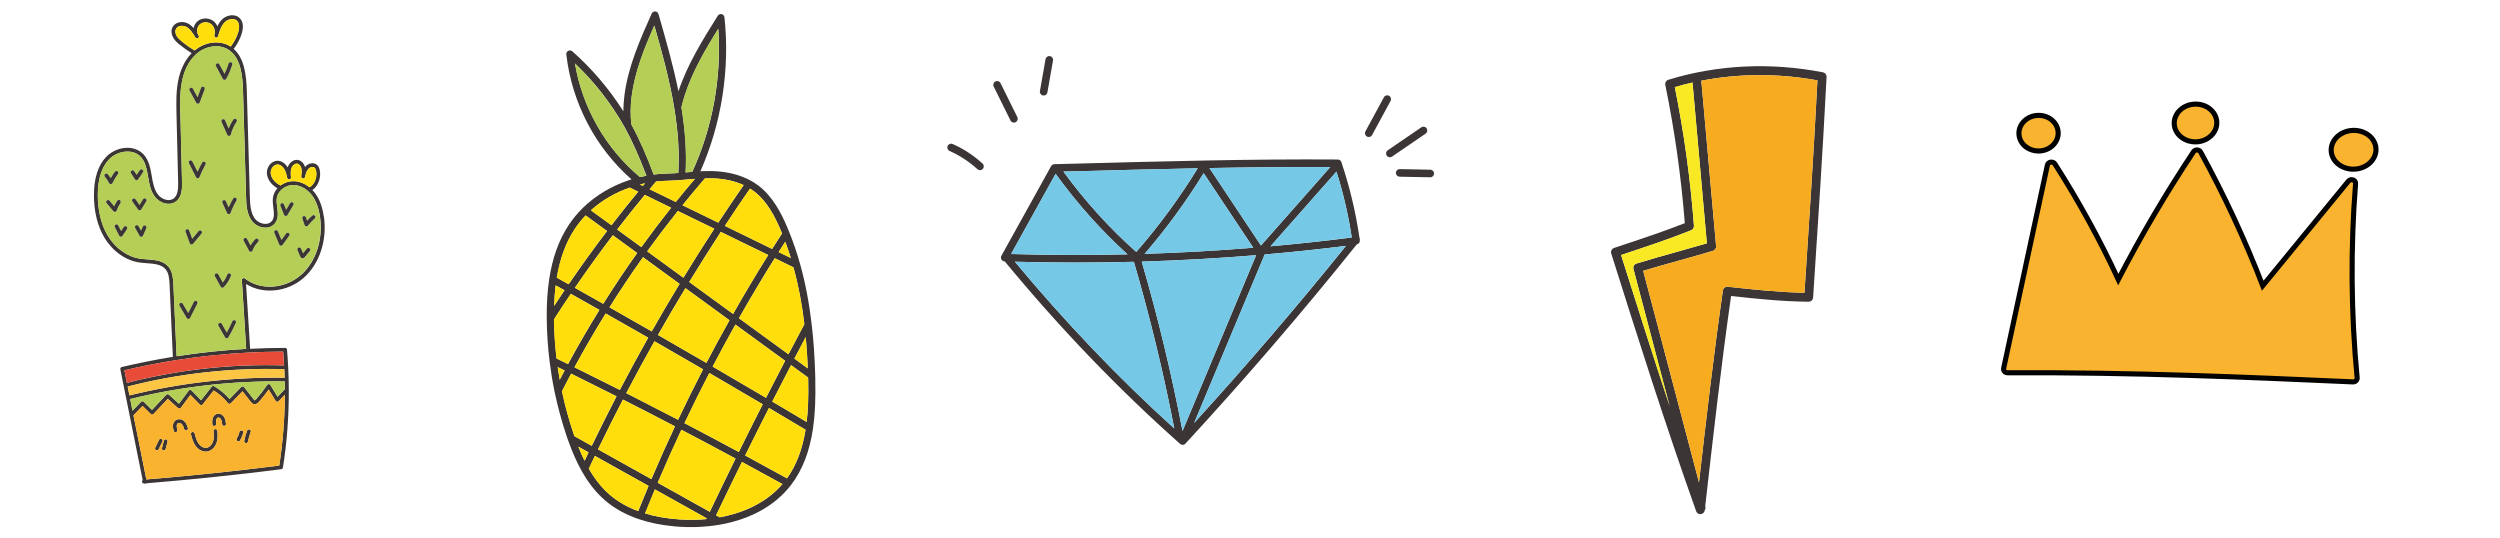 <?xml version="1.0" encoding="UTF-8"?>
<svg id="Capa_1" data-name="Capa 1" xmlns="http://www.w3.org/2000/svg" viewBox="0 0 665 143">
  <defs>
    <style>
      .cls-1 {
        fill: #e84c38;
      }

      .cls-2 {
        fill: #3b3535;
      }

      .cls-3 {
        fill: #75c9e7;
      }

      .cls-4 {
        fill: #fcc543;
      }

      .cls-5 {
        stroke: #000100;
        stroke-miterlimit: 10;
        stroke-width: 1.36px;
      }

      .cls-5, .cls-6 {
        fill: #f9b32f;
      }

      .cls-7 {
        fill: #f7ab1f;
      }

      .cls-8 {
        fill: #b5cf56;
      }

      .cls-9 {
        fill: #f9e925;
      }

      .cls-10 {
        fill: #ffde0c;
      }
    </style>
  </defs>
  <g>
    <path class="cls-2" d="m482.29,79.14c1.25-18.98,2.55-38.6,3.58-58.68.03-.59-.38-1.11-.96-1.22-13.9-2.72-28.13-2.03-41.13,1.98-.58.18-.94.77-.81,1.37,2.47,12.01,4.22,24.38,5.19,36.77-5.44,2.14-10.99,3.99-15.91,5.62-.99.33-1.96.65-2.9.97-.62.21-.95.86-.76,1.48,7.04,22.3,14.32,45.36,22.59,68.55.12.34.38.59.7.71.17.06.36.09.55.06.55-.06.98-.5,1.04-1.05t0,0c.17-.27.24-.6.15-.94l-.03-.11c2.1-18.54,4.27-37.65,6.88-55.91,6.74.74,13.68,1.46,20.62,1.52.63,0,1.16-.49,1.2-1.12Zm-51.08-11.31c.59-.2,1.18-.39,1.78-.59,5.2-1.73,11.09-3.68,16.86-5.99.48-.19.78-.67.74-1.19-.94-12.42-2.65-24.82-5.09-36.88,1.55-.46,3.13-.86,4.71-1.22,1.25,13.95,2.55,28.35,3.82,42.77-2.66.78-5.36,1.54-7.98,2.27-3.52.98-7.16,2-10.75,3.11-.61.19-.96.82-.8,1.44l9.65,36.57c-4.5-13.6-8.77-27.08-12.94-40.28Zm28.39,8.43c-.64-.07-1.21.38-1.31,1.01-2.4,16.65-4.42,34.02-6.36,51.04l-14.84-56.27c3.21-.97,6.45-1.87,9.6-2.75,2.94-.82,5.98-1.67,8.95-2.56.54-.16.89-.68.84-1.24-1.3-14.84-2.64-29.67-3.93-44.02,10-1.94,20.52-1.99,30.89-.09-1,19.31-2.24,38.2-3.45,56.5-6.84-.13-13.73-.88-20.4-1.61Z"/>
    <path class="cls-9" d="m449.85,61.24c.48-.19.78-.67.74-1.19-.94-12.42-2.65-24.82-5.09-36.88,1.55-.46,3.13-.86,4.71-1.22,1.25,13.95,2.55,28.35,3.82,42.77-2.66.78-5.36,1.54-7.98,2.27-3.52.98-7.16,2-10.75,3.11-.61.19-.96.82-.8,1.44l9.65,36.57c-4.5-13.6-8.77-27.08-12.94-40.28.59-.2,1.18-.39,1.78-.59,5.2-1.73,11.09-3.68,16.86-5.99Z"/>
    <path class="cls-7" d="m458.29,77.27c-2.4,16.65-4.42,34.02-6.36,51.04l-14.84-56.27c3.21-.97,6.45-1.87,9.6-2.75,2.94-.82,5.98-1.67,8.95-2.56.54-.16.89-.68.84-1.24-1.3-14.84-2.64-29.67-3.93-44.02,10-1.94,20.52-1.99,30.89-.09-1,19.31-2.24,38.2-3.45,56.5-6.84-.13-13.73-.88-20.4-1.61-.64-.07-1.21.38-1.31,1.01Z"/>
  </g>
  <g>
    <path class="cls-2" d="m361.71,63.91s0-.02,0-.04c.05-.24.01-.5-.11-.72-.97-6.66-2.54-13.25-4.66-19.63-.01-.15-.06-.29-.14-.43-.15-.39-.52-.66-.94-.66-22.76-.16-45.49.45-71.82,1.15l-3.58.09c-.36.01-.68.21-.86.52l-13.22,23.83c-.17.31-.17.68,0,.99.16.29.46.48.79.51.02,0,.04,0,.06,0h.03c14.62,17.73,30.31,34.06,46.65,48.55.17.15.37.23.58.25.31.03.62-.08.84-.32,15.72-17.05,31.05-34.88,45.58-52.99.24-.05.46-.18.6-.37.16-.21.23-.49.2-.75Zm-7.87-19.46l-18.42,20.86c-4.58-6.93-9.21-13.87-13.71-20.61,10.97-.2,21.57-.31,32.14-.26Zm-20.47,21.45c-9.62.78-19.26,1.33-28.91,1.63,5.73-6.63,11-13.83,15.71-21.47,4.33,6.49,8.79,13.17,13.2,19.84Zm-49.28-20.28c12.15-.33,23.53-.63,34.5-.85-4.88,7.93-10.37,15.41-16.35,22.24-7.13-6.34-13.49-13.35-19.37-21.37l1.23-.03Zm-3.3.62c5.82,8.01,12.11,15.05,19.13,21.42-10.34.25-20.67.22-30.97-.09l11.84-21.33Zm-10.83,23.38c10.53.29,21.09.3,31.65.02,4.25,14.54,7.87,29.44,10.75,44.34-14.8-13.39-29.04-28.29-42.4-44.36Zm44.59,45.03c-2.9-15.14-6.54-30.28-10.85-45.06,10.16-.31,20.31-.88,30.43-1.71l-19.58,46.78Zm3.1-2.15l18.76-44.81c7.22-.62,14.43-1.38,21.61-2.28-12.93,16.05-26.48,31.86-40.37,47.09Zm20.3-46.98l17.55-19.87c1.81,5.71,3.18,11.6,4.07,17.53-7.18.92-14.39,1.69-21.61,2.34Z"/>
    <path class="cls-3" d="m312.36,113.98c-14.8-13.39-29.04-28.29-42.4-44.36,10.53.29,21.09.3,31.65.02,4.25,14.54,7.87,29.44,10.75,44.34Z"/>
    <path class="cls-3" d="m334.13,67.87l-19.58,46.78c-2.9-15.14-6.54-30.28-10.85-45.06,10.16-.31,20.31-.88,30.43-1.71Z"/>
    <path class="cls-3" d="m358.01,65.4c-12.93,16.05-26.48,31.86-40.37,47.09l18.76-44.81c7.22-.62,14.43-1.38,21.61-2.28Z"/>
    <path class="cls-3" d="m359.55,63.17c-7.18.92-14.39,1.69-21.61,2.34l17.55-19.87c1.81,5.71,3.18,11.6,4.07,17.53Z"/>
    <path class="cls-3" d="m353.83,44.45l-18.42,20.86c-4.58-6.93-9.21-13.87-13.71-20.61,10.97-.2,21.57-.31,32.14-.26Z"/>
    <path class="cls-3" d="m333.37,65.9c-9.62.78-19.26,1.33-28.91,1.63,5.73-6.63,11-13.83,15.71-21.47,4.33,6.49,8.79,13.17,13.2,19.84Z"/>
    <path class="cls-3" d="m318.58,44.77c-4.88,7.93-10.37,15.41-16.35,22.24-7.13-6.34-13.49-13.35-19.37-21.37l1.23-.03c12.15-.33,23.53-.63,34.5-.85Z"/>
    <path class="cls-3" d="m299.92,67.65c-10.34.25-20.67.22-30.97-.09l11.84-21.33c5.82,8.01,12.11,15.05,19.13,21.42Z"/>
    <path class="cls-2" d="m261.36,43.51c-2.36-2.16-5.03-3.91-7.94-5.2-.51-.23-1.11,0-1.34.51-.23.51,0,1.11.51,1.34,2.71,1.2,5.2,2.83,7.4,4.84.17.15.38.24.59.26.3.03.62-.08.84-.33.38-.41.35-1.05-.06-1.43Z"/>
    <path class="cls-2" d="m270.15,32.51c.5-.25.71-.86.46-1.36l-4.47-9.03c-.25-.5-.86-.71-1.36-.46s-.71.86-.46,1.36l4.47,9.03c.16.33.48.53.82.56.18.02.37-.01.54-.1Z"/>
    <path class="cls-2" d="m277.44,25.4s.06,0,.08.01c.52.05,1-.31,1.09-.83l1.49-8.48c.1-.55-.27-1.08-.82-1.17-.55-.1-1.08.27-1.17.82l-1.49,8.48c-.1.55.27,1.08.82,1.17Z"/>
    <path class="cls-2" d="m369.48,25.48c-.49-.27-1.11-.08-1.37.41l-4.91,9.06c-.27.49-.08,1.11.41,1.37.12.07.26.11.39.12.39.04.79-.16.98-.53l4.91-9.06c.27-.49.08-1.11-.41-1.37Z"/>
    <path class="cls-2" d="m379.48,34.13c-.32-.46-.95-.58-1.41-.26l-8.94,6.11c-.46.32-.58.95-.26,1.41.18.26.45.41.74.44.23.02.46-.03.66-.17l8.94-6.11c.46-.32.58-.95.26-1.41Z"/>
    <path class="cls-2" d="m380.46,45.14l-8.12-.16c-.56-.01-1.02.43-1.03.99-.01.53.39.98.92,1.03.03,0,.05,0,.08,0l8.12.16c.56.01,1.02-.43,1.03-.99.01-.56-.44-1.02-.99-1.03Z"/>
  </g>
  <g>
    <path class="cls-2" d="m216.88,101.1c0-.4-.02-.8-.03-1.2-.13-4.89-.44-9.33-.94-13.58h0s0-.01,0-.01c-.68-5.84-1.69-11.11-3.1-16.12-.81-2.9-1.76-5.69-2.82-8.32,0-.01-.01-.03-.02-.05-.2-.5-.41-1-.62-1.5-1.52-3.56-3.76-8.02-7.6-10.94-.66-.5-1.36-.95-2.09-1.35-2.81-1.54-6.29-2.41-10.08-2.52-.82-.02-1.69-.02-2.57.02-.23,0-.47.02-.71.03,5.63-12.69,7.9-27.17,6.4-40.97-.04-.41-.34-.74-.74-.83-.4-.09-.81.08-1.03.43-3.95,6.31-8.04,12.83-10.47,20.1-1.44-7.13-3.48-14.2-5.31-20.56-.11-.39-.45-.67-.86-.69-.4-.03-.78.2-.94.57-3.1,6.94-6.3,14.12-7.27,21.88-.17,1.38-.26,2.75-.27,4.11-3.78-5.96-8.33-11.32-13.58-15.95-.3-.26-.73-.31-1.08-.13-.35.18-.56.56-.51.96,1.45,12.81,7.74,24.82,17.34,33.24-.24.07-.49.15-.73.23,0,0,0,0,0,0h0c-4.69,1.57-8.92,4.12-12.24,7.38h0s-.02.02-.02.03c-1.44,1.41-2.71,2.96-3.79,4.62-2.58,3.95-4.25,8.61-5.11,14.26-.48,3.17-.7,6.6-.66,10.47h0s0,.01,0,.02c0,0,0,.01,0,.02.04,3.78.29,7.62.76,11.38,0,0,0,.01,0,.02.33,2.66.77,5.35,1.32,8.01.83,3.98,1.9,7.94,3.19,11.77.12.37.25.74.38,1.11,0,.02.02.04.03.06,1.11,3.14,2.28,5.79,3.58,8.11,1.83,3.27,3.89,5.87,6.31,7.94,2.48,2.12,5.5,3.79,8.98,4.96,2.82.95,5.98,1.59,9.41,1.9.37.03.74.06,1.12.09,2.72.19,5.45.14,8.09-.14.94-.1,1.88-.23,2.81-.39,0,0,.01,0,.02,0h0c8.15-1.42,14.68-5.03,18.9-10.46.02-.03.05-.06.08-.1,0,0,.01-.02.02-.03,3.01-3.93,4.92-8.85,5.83-15.01t0,0s0,0,0,0c.53-3.61.72-7.69.61-12.83Zm-2.02-3.12c-1.19-.86-2.37-1.73-3.56-2.59.99-1.9,2.01-3.82,3.03-5.74.25,2.66.42,5.42.54,8.34Zm-.9-11.75c-1.43,2.67-2.85,5.36-4.23,8.01l-13.17-9.59c3.04-5.36,6.23-10.72,9.52-15.96l1.81.88c1.06.52,2.12,1.03,3.18,1.55,1.3,4.7,2.24,9.65,2.89,15.11Zm-42.44-34.38c2.33,1.14,4.67,2.27,7,3.41-2.7,3.4-5.36,6.91-7.93,10.47l-6.42-4.68c2.38-3.1,4.85-6.18,7.35-9.2Zm-1.3-2.78c.44-.11.91-.22,1.37-.32-.21.25-.4.48-.59.7l-.78-.39Zm12.11,27.58l2.84,2.07c2.96,2.16,5.92,4.31,8.87,6.47-2.09,3.71-4.15,7.52-6.15,11.34-4.56-2.65-8.79-5.09-12.87-7.43,2.38-4.2,4.84-8.38,7.31-12.45Zm-8.97,11.5c-3.84-2.2-7.61-4.35-11.23-6.4,2.84-4.52,5.84-9,8.91-13.33l9.73,7.09c-2.51,4.14-5,8.37-7.41,12.63Zm12.95-10.98l-2.97-2.17c2.74-4.48,5.56-8.95,8.4-13.31,4.2,2.05,8.4,4.1,12.61,6.14-3.22,5.15-6.36,10.41-9.35,15.67-2.9-2.11-5.8-4.22-8.69-6.33Zm-4.53-3.3l-9.61-7.01c2.63-3.65,5.37-7.26,8.14-10.74l3.4,1.66,6.3,3.06c-2.78,4.26-5.54,8.63-8.22,13.02Zm-2.02-20.15c-2.32-1.13-4.64-2.26-6.97-3.39.33-.39.68-.81,1.1-1.3.08-.1.17-.21.28-.33.11-.14.23-.27.35-.41,1.02-.12,2.04-.19,3.05-.21,1.3-.02,2.64-.12,3.77-.22.02,0,.04,0,.06,0,.01,0,.02,0,.03,0l1.04-.09c.79-.07,1.59-.14,2.39-.2,0,0,0,0,0,0-1.71,2-3.41,4.06-5.09,6.15Zm-10.27,13.58c-3.12,4.39-6.15,8.92-9.03,13.51-2.42-1.38-4.91-2.77-7.53-4.25,3.23-4.73,6.62-9.42,10.09-13.98l6.47,4.72Zm-8.37,16.09c3.64,2.06,7.44,4.22,11.3,6.44-2.57,4.57-5.1,9.23-7.54,13.89-3.92-1.98-7.97-4-12.06-6.02,2.61-4.83,5.4-9.63,8.3-14.31Zm4.59,22.9c4.72,2.39,9.37,4.78,13.84,7.12-2.17,4.62-4.27,9.33-6.28,14.04l-5.66-3.16c-2.84-1.59-5.69-3.18-8.53-4.76,2.17-4.48,4.39-8.93,6.63-13.24Zm.89-1.71c2.42-4.63,4.94-9.26,7.49-13.8,4.09,2.35,8.34,4.8,12.93,7.46-2.3,4.45-4.53,8.95-6.65,13.42-4.45-2.32-9.07-4.7-13.77-7.09Zm22.09-5.36c4.88,2.84,9.65,5.63,14.2,8.32-2.1,4.13-4.23,8.39-6.36,12.69-4.79-2.58-9.64-5.15-14.45-7.67,2.1-4.44,4.32-8.92,6.61-13.34Zm.89-1.71c1.97-3.77,4-7.52,6.05-11.17l13.22,9.63c-1.66,3.19-3.37,6.49-5.09,9.85-4.55-2.68-9.31-5.48-14.19-8.31Zm20.79-28.88c-.54-.26-1.08-.52-1.62-.78l-1.62-.79c.58-.92,1.17-1.84,1.76-2.76.52,1.41,1.02,2.85,1.48,4.33Zm-10.85-18.47c.38.24.75.49,1.1.76,3.48,2.65,5.56,6.83,6.99,10.17.14.34.28.67.42,1.01-.89,1.36-1.77,2.74-2.64,4.12-4.19-2.04-8.38-4.09-12.57-6.13,2.18-3.32,4.42-6.64,6.7-9.92Zm-11.99-2.72c.7-.02,1.38-.02,2.03,0,3.07.09,5.89.71,8.26,1.8-2.29,3.3-4.55,6.65-6.74,9.99-2.17-1.06-4.34-2.11-6.51-3.17l-3.01-1.47c1.97-2.44,3.98-4.84,5.98-7.15Zm-5.29-22.34c2.05-6.21,5.4-11.94,8.83-17.46.91,12.94-1.52,26.33-6.92,38.07-.59.05-1.19.1-1.77.15.28-5.37-.09-11.05-1.11-17.32.27-1.13.59-2.29.97-3.44Zm-14.22.62c.82-6.6,3.37-12.86,6.04-18.92,1.97,6.86,4.05,14.41,5.28,21.86,0,0,0,0,0,0h0c1.05,6.31,1.41,12,1.1,17.35-.92.07-1.92.13-2.9.15-1.19.02-2.41.11-3.62.26-.01,0-.03,0-.04,0-1.68-4.63-4.01-9.86-5.93-13.31-.27-2.41-.25-4.89.07-7.4Zm-15.07-8.84c5.2,4.95,9.65,10.66,13.23,17.01.92,1.64,1.95,3.72,2.95,5.96s1.98,4.63,2.82,6.89c-.58.11-1.15.23-1.7.36-9.11-7.57-15.32-18.45-17.3-30.22Zm14.58,33.02l2.24,1.09c-2.42,2.93-4.81,5.93-7.12,8.93l-5.46-3.97c2.89-2.62,6.44-4.69,10.34-6.05Zm-14.7,11.12c.86-1.32,1.85-2.56,2.96-3.71l5.69,4.14c-3.52,4.62-6.95,9.38-10.22,14.17-1.05-.59-2.09-1.17-3.14-1.76.84-5.07,2.39-9.28,4.71-12.84Zm-5.42,20.35c.06-1.93.2-3.74.41-5.47.79.44,1.57.88,2.35,1.32-.93,1.37-1.85,2.76-2.76,4.15Zm.65,13.99c-.41-3.45-.64-6.94-.69-10.4,1.47-2.29,2.97-4.57,4.48-6.8,2.65,1.49,5.15,2.9,7.6,4.28-2.91,4.71-5.72,9.55-8.35,14.41-1.01-.5-2.03-1-3.05-1.49Zm.3,2.29c.61.3,1.23.6,1.84.9-.44.82-.87,1.65-1.3,2.47-.2-1.12-.38-2.24-.54-3.37Zm4.2,17.64c-1.23-3.65-2.26-7.42-3.06-11.21.78-1.54,1.6-3.11,2.43-4.68,4.1,2.02,8.15,4.05,12.08,6.03-2.23,4.29-4.44,8.71-6.6,13.17l-4.6-2.57c-.09-.25-.17-.49-.25-.74Zm2.95,7.27c-.58-1.16-1.13-2.4-1.66-3.74l2.72,1.52c-.38.79-.73,1.53-1.06,2.22Zm14.26,13.4c-2.88-1.07-5.4-2.51-7.49-4.29-2.14-1.83-3.99-4.13-5.64-7,.49-1.04,1.01-2.15,1.61-3.39,2.81,1.57,5.62,3.14,8.43,4.71l5.85,3.26c-.93,2.22-1.86,4.47-2.76,6.71Zm18.12,2.13c-2.37.22-4.8.25-7.23.08-3.3-.23-6.34-.76-9.07-1.59.86-2.14,1.73-4.28,2.62-6.39,4.59,2.56,9.18,5.13,13.77,7.69-.03.07-.06.13-.1.2Zm.92-1.94c-4.62-2.58-9.23-5.16-13.85-7.73,2.01-4.72,4.12-9.46,6.29-14.09,4.8,2.51,9.64,5.08,14.41,7.66-2.35,4.79-4.66,9.55-6.86,14.17Zm2.62,1.46l-.94-.52c2.21-4.63,4.52-9.4,6.88-14.2,3.55,1.92,7.16,3.89,10.76,5.88-4.83,5.62-11.62,7.91-16.7,8.84Zm17.91-10.37c-3.73-2.06-7.46-4.1-11.12-6.08,2.12-4.28,4.24-8.52,6.33-12.63,3.04,1.8,6.24,3.7,9.73,5.78-.85,5.25-2.47,9.49-4.94,12.93Zm5.23-15c-3.26-1.94-6.27-3.73-9.14-5.42,1.69-3.3,3.36-6.56,5-9.69,1.51,1.1,3.03,2.2,4.54,3.31,0,.24.01.48.02.72.09,4.36-.04,7.93-.41,11.08Z"/>
    <path class="cls-10" d="m171.59,48.76c-.21.25-.4.48-.59.7l-.78-.39c.44-.11.91-.22,1.37-.32Z"/>
    <path class="cls-10" d="m150.17,98.54c-.44.82-.87,1.65-1.3,2.47-.2-1.12-.38-2.24-.54-3.37.61.3,1.23.6,1.84.9Z"/>
    <path class="cls-10" d="m150.14,77.22c-.93,1.37-1.85,2.76-2.76,4.15.06-1.93.2-3.74.41-5.47.79.44,1.57.88,2.35,1.32Z"/>
    <path class="cls-10" d="m159.42,82.44c-2.91,4.71-5.72,9.55-8.35,14.41-1.01-.5-2.03-1-3.05-1.49-.41-3.45-.64-6.94-.69-10.4,1.47-2.29,2.97-4.57,4.48-6.8,2.65,1.49,5.15,2.9,7.6,4.28Z"/>
    <path class="cls-10" d="m169.47,67.3c-3.12,4.39-6.15,8.92-9.03,13.51-2.42-1.38-4.91-2.77-7.53-4.25,3.23-4.73,6.62-9.42,10.09-13.98l6.47,4.72Z"/>
    <path class="cls-10" d="m161.45,61.45c-3.52,4.62-6.95,9.38-10.22,14.17-1.05-.59-2.09-1.17-3.14-1.76.84-5.07,2.39-9.28,4.71-12.84.86-1.32,1.85-2.56,2.96-3.71l5.69,4.14Z"/>
    <path class="cls-10" d="m169.74,50.99c-2.42,2.93-4.81,5.93-7.12,8.93l-5.46-3.97c2.89-2.62,6.44-4.69,10.34-6.05l2.24,1.09Z"/>
    <path class="cls-10" d="m178.52,55.26c-2.7,3.4-5.36,6.91-7.93,10.47l-6.42-4.68c2.38-3.1,4.85-6.18,7.35-9.2,2.33,1.14,4.67,2.27,7,3.41Z"/>
    <path class="cls-10" d="m184.84,47.58c-1.71,2-3.41,4.06-5.09,6.15-2.32-1.13-4.64-2.26-6.97-3.39.33-.39.68-.81,1.1-1.3.08-.1.17-.21.28-.33.11-.14.23-.27.35-.41,1.02-.12,2.04-.19,3.05-.21,1.3-.02,2.64-.12,3.77-.22.02,0,.04,0,.06,0,.01,0,.02,0,.03,0l1.04-.09c.79-.07,1.59-.14,2.39-.2,0,0,0,0,0,0Z"/>
    <path class="cls-10" d="m197.79,49.24c-2.29,3.3-4.55,6.65-6.74,9.99-2.17-1.06-4.34-2.11-6.51-3.17l-3.01-1.47c1.97-2.44,3.98-4.84,5.98-7.15.7-.02,1.38-.02,2.03,0,3.07.09,5.89.71,8.26,1.8Z"/>
    <path class="cls-10" d="m189.99,60.85c-2.78,4.26-5.54,8.63-8.22,13.02l-9.61-7.01c2.63-3.65,5.37-7.26,8.14-10.74l3.4,1.66,6.3,3.06Z"/>
    <path class="cls-10" d="m180.76,75.52c-2.51,4.14-5,8.37-7.41,12.63-3.84-2.2-7.61-4.35-11.23-6.4,2.84-4.52,5.84-9,8.91-13.33l9.73,7.09Z"/>
    <path class="cls-10" d="m172.4,89.83c-2.57,4.57-5.1,9.23-7.54,13.89-3.92-1.98-7.97-4-12.06-6.02,2.61-4.83,5.4-9.63,8.3-14.31,3.64,2.06,7.44,4.22,11.3,6.44Z"/>
    <path class="cls-10" d="m163.97,105.42c-2.23,4.29-4.44,8.71-6.6,13.17l-4.6-2.57c-.09-.25-.17-.49-.25-.74-1.23-3.65-2.26-7.42-3.06-11.21.78-1.54,1.6-3.11,2.43-4.68,4.1,2.02,8.15,4.05,12.08,6.03Z"/>
    <path class="cls-10" d="m156.54,120.33c-.38.79-.73,1.53-1.06,2.22-.58-1.16-1.13-2.4-1.66-3.74l2.72,1.52Z"/>
    <path class="cls-10" d="m172.5,129.24c-.93,2.22-1.86,4.47-2.76,6.71-2.88-1.07-5.4-2.51-7.49-4.29-2.14-1.83-3.99-4.13-5.64-7,.49-1.04,1.01-2.15,1.61-3.39,2.81,1.57,5.62,3.14,8.43,4.71l5.85,3.26Z"/>
    <path class="cls-10" d="m187.96,137.87c-.03.07-.06.13-.1.2-2.37.22-4.8.25-7.23.08-3.3-.23-6.34-.76-9.07-1.59.86-2.14,1.73-4.28,2.62-6.39,4.59,2.56,9.18,5.13,13.77,7.69Z"/>
    <path class="cls-10" d="m195.65,121.96c-2.35,4.79-4.66,9.55-6.86,14.17-4.62-2.58-9.23-5.16-13.85-7.73,2.01-4.72,4.12-9.46,6.29-14.09,4.8,2.51,9.64,5.08,14.41,7.66Z"/>
    <path class="cls-10" d="m179.53,113.41c-2.17,4.62-4.27,9.33-6.28,14.04l-5.66-3.16c-2.84-1.59-5.69-3.18-8.53-4.76,2.17-4.48,4.39-8.93,6.63-13.24,4.72,2.39,9.37,4.78,13.84,7.12Z"/>
    <path class="cls-10" d="m187,98.25c-2.3,4.45-4.53,8.95-6.65,13.42-4.45-2.32-9.07-4.7-13.77-7.09,2.42-4.63,4.94-9.26,7.49-13.8,4.09,2.35,8.34,4.8,12.93,7.46Z"/>
    <path class="cls-10" d="m202.87,107.54c-2.1,4.13-4.23,8.39-6.36,12.69-4.79-2.58-9.64-5.15-14.45-7.67,2.1-4.44,4.32-8.92,6.61-13.34,4.88,2.84,9.65,5.63,14.2,8.32Z"/>
    <path class="cls-10" d="m208.83,95.97c-1.66,3.19-3.37,6.49-5.09,9.85-4.55-2.68-9.31-5.48-14.19-8.31,1.97-3.77,4-7.52,6.05-11.17l13.22,9.63Z"/>
    <path class="cls-10" d="m194.04,85.2c-2.09,3.71-4.15,7.52-6.15,11.34-4.56-2.65-8.79-5.09-12.87-7.43,2.38-4.2,4.84-8.38,7.31-12.45l2.84,2.07c2.96,2.16,5.92,4.31,8.87,6.47Z"/>
    <path class="cls-10" d="m204.34,67.84c-3.22,5.15-6.36,10.41-9.35,15.67-2.9-2.11-5.8-4.22-8.69-6.33l-2.97-2.17c2.74-4.48,5.56-8.95,8.4-13.31,4.2,2.05,8.4,4.1,12.61,6.14Z"/>
    <path class="cls-10" d="m208,62.09c-.89,1.36-1.77,2.74-2.64,4.12-4.19-2.04-8.38-4.09-12.57-6.13,2.18-3.32,4.42-6.64,6.7-9.92.38.24.75.49,1.1.76,3.48,2.65,5.56,6.83,6.99,10.17.14.34.28.67.42,1.01Z"/>
    <path class="cls-10" d="m210.34,68.63c-.54-.26-1.08-.52-1.62-.78l-1.62-.79c.58-.92,1.17-1.84,1.76-2.76.52,1.41,1.02,2.85,1.48,4.33Z"/>
    <path class="cls-10" d="m213.96,86.23c-1.43,2.67-2.85,5.36-4.23,8.01l-13.17-9.59c3.04-5.36,6.23-10.72,9.52-15.96l1.81.88c1.06.52,2.12,1.03,3.18,1.55,1.3,4.7,2.24,9.65,2.89,15.11Z"/>
    <path class="cls-10" d="m214.86,97.98c-1.19-.86-2.37-1.73-3.56-2.59.99-1.9,2.01-3.82,3.03-5.74.25,2.66.42,5.42.54,8.34Z"/>
    <path class="cls-10" d="m214.55,112.23c-3.26-1.94-6.27-3.73-9.14-5.42,1.69-3.3,3.36-6.56,5-9.69,1.51,1.1,3.03,2.2,4.54,3.31,0,.24.01.48.02.72.09,4.36-.04,7.93-.41,11.08Z"/>
    <path class="cls-10" d="m214.26,114.3c-.85,5.25-2.47,9.49-4.94,12.93-3.73-2.06-7.46-4.1-11.12-6.08,2.12-4.28,4.24-8.52,6.33-12.63,3.04,1.8,6.24,3.7,9.73,5.78Z"/>
    <path class="cls-10" d="m208.11,128.75c-4.83,5.62-11.62,7.91-16.7,8.84l-.94-.52c2.21-4.63,4.52-9.4,6.88-14.2,3.55,1.92,7.16,3.89,10.76,5.88Z"/>
    <path class="cls-8" d="m184.12,45.71c-.59.05-1.19.1-1.77.15.28-5.37-.09-11.05-1.11-17.32.27-1.13.59-2.29.97-3.44,2.05-6.21,5.4-11.94,8.83-17.46.91,12.94-1.52,26.33-6.92,38.07Z"/>
    <path class="cls-8" d="m180.41,46.02c-.92.07-1.92.13-2.9.15-1.19.02-2.41.11-3.62.26-.01,0-.03,0-.04,0-1.68-4.63-4.01-9.86-5.93-13.31-.27-2.41-.25-4.89.07-7.4.82-6.6,3.37-12.86,6.04-18.92,1.97,6.86,4.05,14.41,5.28,21.86,0,0,0,0,0,0h0c1.05,6.31,1.41,12,1.1,17.35Z"/>
    <path class="cls-8" d="m171.92,46.74c-.58.11-1.15.23-1.7.36-9.11-7.57-15.32-18.45-17.3-30.22,5.2,4.95,9.65,10.66,13.23,17.01.92,1.64,1.95,3.72,2.95,5.96s1.98,4.63,2.82,6.89Z"/>
  </g>
  <g>
    <path class="cls-2" d="m57.6,117.8c-.42,1.23-1.4,2.14-2.49,2.31-.21.03-.42.04-.63.02-.92-.09-1.85-.65-2.48-1.54-.67-.94-.96-2.06-1.21-3.05-.07-.27.09-.55.37-.62.27-.07.55.09.62.37.23.9.49,1.93,1.05,2.71.43.6,1.24,1.25,2.13,1.11.82-.12,1.44-.91,1.69-1.63.3-.88.25-1.86.14-2.79-.03-.28.17-.53.45-.56.28-.03.53.17.56.45.11.99.18,2.15-.19,3.23Z"/>
    <path class="cls-2" d="m49.59,114.45c-.27.07-.55-.09-.62-.36-.17-.66-.39-1.09-.69-1.35-.28-.24-.76-.35-1.02-.12-.16.13-.26.39-.26.68,0,.33.09.69.18,1.02.07.27-.09.55-.36.62-.06.02-.12.02-.18.02-.2-.02-.38-.16-.44-.37-.1-.37-.22-.83-.21-1.3.01-.59.24-1.11.63-1.43.63-.53,1.64-.47,2.34.13.61.53.87,1.32,1.01,1.86.07.27-.09.55-.36.62Z"/>
    <path class="cls-2" d="m59.66,113.29c-.28.03-.53-.17-.56-.44-.06-.48-.11-.98-.34-1.35-.16-.27-.5-.51-.77-.44-.2.06-.39.29-.47.58-.09.34-.06.75-.03,1.13.02.28-.19.52-.47.54-.03,0-.06,0-.09,0-.24-.02-.44-.22-.46-.47-.03-.45-.07-.97.07-1.48.18-.65.63-1.14,1.18-1.29.69-.19,1.48.18,1.91.89.34.56.41,1.22.48,1.76.03.28-.17.53-.44.56Z"/>
    <path class="cls-2" d="m43.2,117.44l-1.01,2.08c-.09.19-.3.3-.5.28-.06,0-.12-.02-.17-.05-.25-.12-.36-.43-.23-.68l1.01-2.08c.12-.25.43-.36.68-.23.25.12.36.43.23.68Z"/>
    <path class="cls-2" d="m44.57,117.48l-.51,1.96c-.06.24-.29.4-.54.38-.03,0-.05,0-.08-.01-.27-.07-.43-.35-.36-.62l.51-1.96c.07-.27.35-.43.62-.36.27.07.43.35.36.62Z"/>
    <path class="cls-2" d="m64.69,115.09c-.17.73-.46,1.43-.85,2.08-.1.17-.29.26-.48.24-.07,0-.15-.03-.21-.07-.24-.14-.32-.45-.17-.69.34-.56.58-1.16.73-1.79.07-.27.34-.44.61-.37.27.07.44.34.37.61Z"/>
    <path class="cls-2" d="m66.7,114.9c-.33.82-.57,1.68-.74,2.55-.05.26-.29.44-.55.41-.01,0-.03,0-.05,0-.27-.05-.46-.32-.4-.59.18-.94.44-1.86.79-2.74.1-.26.4-.39.66-.28.26.1.39.4.28.66Z"/>
    <path class="cls-2" d="m86.13,57.63c-.36-2.6-1.16-4.74-2.38-6.33-.21-.27-.43-.52-.66-.76.48-.3.79-.65,1-.95.89-1.2,1.25-2.79.98-4.25-.12-.65-.35-1.13-.71-1.45-.89-.81-2.3-.48-3.06.34-.06.06-.12.13-.17.2-.28-1-1.01-1.73-1.88-1.88-1.2-.2-2.26.75-2.65,1.76-.03.07-.06.15-.08.23l-.07-.12c-.62-1.01-1.58-1.63-2.57-1.66-1.49-.03-2.84,1.38-2.89,3.03-.04,1.33.68,2.71,1.93,3.7.27.21.56.41.88.59-.63.7-1.04,1.54-1.18,2.42-.15.92-.02,1.87.09,2.78.17,1.31.33,2.54-.34,3.45-.5.67-1.23.82-1.76.82-1.06,0-2.19-.56-2.81-1.39-1.12-1.51-1.27-3.52-1.34-5.81l-.81-28.22c-.12-4.11-.64-8.61-3.49-11.12.94-1.21,1.67-2.58,2.12-4.02.38-1.19.61-2.85-.37-4.01-.47-.55-1.16-.88-1.95-.92-.99-.06-2.07.34-2.81,1.04-.58.54-1,1.21-1.32,1.91-.25-.58-.63-1.09-1.13-1.46-1.26-.92-3.13-.84-4.26.2-.49.45-.81,1.06-.95,1.72-.41-.47-.88-.9-1.46-1.21-.8-.43-1.84-.52-2.69-.23-.69.23-1.22.7-1.5,1.31-.36.79-.27,1.79.22,2.67.43.77,1.09,1.35,1.67,1.82,1.03.84,2.12,1.61,3.26,2.3-2.13,2.18-3.1,5-3.53,7.05-.66,3.07-.58,6.23-.51,9.28l.44,18.04c.04,1.7-.07,3.4-1.15,4.26-.59.47-1.27.5-1.74.44-.94-.11-1.89-.67-2.49-1.45-1.05-1.37-1.36-3.23-1.66-5.02l-.02-.11c-.33-1.98-.76-4.03-2.12-5.52-1.04-1.13-2.55-1.77-4.24-1.79-2.08-.02-4.26.89-5.69,2.38-2.15,2.24-3.26,5.62-3.29,10.05-.03,4.37.91,8.3,2.73,11.37,2.16,3.66,5.66,6.17,9.37,6.71.64.09,1.3.14,1.95.19,2.02.15,3.94.29,5.05,1.67.82,1.02.94,2.43,1.02,4.05l.87,19.19c-4.55.74-9.13,1.65-13.61,2.71-.01,0-.03,0-.04.01-.01,0-.03.01-.05.02-.01,0-.03.02-.04.02-.01,0-.03.01-.04.03-.01.01-.03.02-.04.03-.01.01-.02.02-.03.03s-.02.02-.03.04c0,.01-.02.02-.03.04,0,.01-.02.03-.02.04,0,.01-.02.03-.02.04,0,.02,0,.03-.01.05,0,.02-.01.03-.01.05,0,.02,0,.03,0,.05,0,.02,0,.03,0,.05,0,.02,0,.03,0,.05,0,.01,0,.03,0,.04l.17.87c.23,1.16.47,2.31.7,3.47l.68,3.36s0,0,0,0h0s4.39,21.79,4.39,21.79c-.12.1-.19.26-.18.43.02.25.22.44.46.46.02,0,.04,0,.06,0,.07.05.14.07.23.08.05,0,.1,0,.15,0,.09-.02.17-.06.24-.12,11.94-.98,24.02-2.24,35.91-3.75.22-.03.4-.2.44-.42,1.07-6.75,1.59-13.69,1.56-20.66,0-.87-.02-1.8-.04-2.75,0-.01,0-.03,0-.04-.03-1.08-.07-2.17-.12-3.25-.08-1.57-.19-3.15-.32-4.71,0-.01,0-.02,0-.03,0-.02,0-.03,0-.05s-.01-.03-.02-.05c0-.01-.01-.03-.02-.04,0-.02-.02-.03-.03-.05,0-.01-.01-.02-.02-.03-.01-.02-.02-.03-.04-.04,0,0-.02-.02-.03-.03-.01-.01-.03-.03-.05-.04,0,0-.02-.01-.03-.02-.02-.01-.04-.02-.06-.03-.01,0-.02-.01-.03-.01-.02,0-.04-.01-.06-.02-.01,0-.02,0-.04,0-.02,0-.04,0-.06,0-.01,0-.02,0-.03,0-3.09,0-6.21.08-9.29.24l-.42-6.75c-.22-3.5-.44-7-.66-10.5,4.51,2.86,11.06,2.19,15.41-1.7,4.14-3.71,6.18-9.91,5.31-16.17Zm-12.57-8.95c-1-.78-1.58-1.86-1.55-2.87.03-.99.83-2.07,1.85-2.05.76.02,1.39.62,1.73,1.17.43.71.63,1.56.81,2.4.06.26.31.43.57.39.26-.04.45-.28.43-.54-.07-.82-.15-1.74.14-2.52.24-.64.88-1.23,1.53-1.12.57.1.96.71,1.09,1.23.16.67.06,1.41-.04,2.14-.04.27.14.52.41.57.27.05.52-.12.59-.38.18-.76.39-1.62.92-2.19.42-.46,1.21-.67,1.64-.29.19.17.32.47.4.89.22,1.2-.07,2.49-.8,3.47-.21.29-.48.59-.97.83-1.37-1.1-2.97-1.67-4.54-1.62-1.11.04-2.24.46-3.16,1.15-.4-.21-.74-.43-1.04-.67ZM48.39,11.04c-.51-.42-1.08-.91-1.43-1.53-.34-.6-.41-1.27-.18-1.76.2-.45.6-.67.9-.77.59-.2,1.33-.13,1.88.16.96.52,1.62,1.52,2.17,2.42.08.16.17.31.27.45.16.22.46.27.69.13.23-.15.29-.45.16-.68l-.22-.37c-.38-.84-.16-1.97.51-2.59.77-.71,2.1-.77,2.97-.13.83.61,1.23,1.83.95,2.88-.01.04-.02.08-.03.11-.08.27.07.55.34.63.27.08.55-.07.63-.33.01-.04.03-.09.04-.14.38-1.3.82-2.74,1.82-3.68.54-.51,1.33-.81,2.06-.77.36.02.86.13,1.23.57.72.85.42,2.27.18,3.05-.42,1.33-1.1,2.6-1.96,3.72-.04-.03-.08-.05-.12-.08-2.6-1.62-6.34-1.3-9.08.79-.13.1-.26.2-.38.31-1.19-.7-2.32-1.49-3.39-2.36Zm25.89,112.81c-11.71,1.48-23.6,2.72-35.35,3.69l-3.43-17.05c.8-.82,1.59-1.65,2.39-2.47l.03-.03,2.19,2.16c.1.09.23.15.36.15.14,0,.27-.06.36-.16l1.48-1.57c.78-.82,1.55-1.65,2.32-2.47l2.72,2.47c.11.09.25.14.39.13.14-.01.27-.09.36-.2.85-1.15,1.7-2.3,2.55-3.45l2.51,2.58c.1.1.24.16.39.15.15,0,.28-.08.37-.19.54-.69,1.08-1.37,1.62-2.06l1.3-1.65c1.44.88,2.75,2.04,3.8,3.37.09.11.22.19.37.19.15,0,.29-.05.39-.15,1.04-1.07,2.07-2.13,3.11-3.2.73.93,1.46,1.87,2.18,2.8.16.2.42.54.85.63.67.14,1.18-.43,1.37-.64.91-1.04,1.77-2.12,2.57-3.25.6.99,1.2,1.98,1.8,2.97l.03.05c.08.14.22.22.38.24.16.01.31-.04.42-.15.55-.58,1.11-1.15,1.66-1.73-.03,6.36-.53,12.69-1.49,18.86Zm1.49-20.32c-.65.67-1.29,1.34-1.94,2.01-.63-1.04-1.26-2.08-1.9-3.13-.09-.15-.25-.24-.42-.25-.17,0-.33.08-.43.22-.89,1.31-1.88,2.59-2.94,3.79-.3.34-.4.32-.41.32-.06-.01-.2-.19-.25-.26-.85-1.08-1.7-2.17-2.54-3.26-.09-.11-.23-.18-.37-.19-.15,0-.29.05-.39.15-1.04,1.07-2.08,2.14-3.12,3.21-1.16-1.35-2.57-2.52-4.1-3.4-.22-.13-.49-.07-.65.13l-1.57,2c-.42.54-.84,1.07-1.26,1.6l-2.52-2.6c-.1-.1-.25-.16-.4-.15-.15,0-.28.08-.37.2l-.03.04c-.85,1.15-1.7,2.29-2.55,3.44l-2.67-2.42c-.2-.18-.52-.17-.71.03-.89.94-1.78,1.89-2.67,2.83l-1.12,1.19-2.19-2.15c-.1-.1-.23-.15-.36-.15-.13,0-.26.06-.36.16l-.38.39c-.63.66-1.27,1.31-1.9,1.97l-.62-3.1c13.46-3.32,27.28-4.9,41.11-4.68.02.7.02,1.38.03,2.04Zm-.14-5.31c.04.76.06,1.51.09,2.26-13.89-.21-27.77,1.37-41.29,4.7l-.47-2.35c13.62-3.5,27.64-5.05,41.67-4.62Zm-.3-4.68c.1,1.21.18,2.44.25,3.66-14.08-.43-28.15,1.13-41.82,4.64-.2-.98-.4-1.96-.59-2.95l-.08-.39c4.45-1.05,8.99-1.94,13.5-2.66,6.43-1.02,12.98-1.71,19.47-2.05,3.07-.16,6.19-.25,9.27-.26Zm4.82-20.48c-4.28,3.84-10.87,4.29-14.99,1.03-.16-.12-.37-.14-.55-.05-.18.09-.28.28-.27.48.24,3.85.49,7.7.73,11.55l.42,6.74c-6.16.34-12.38,1-18.5,1.95l-.86-19.08c-.06-1.38-.15-3.28-1.24-4.64-1.39-1.73-3.61-1.89-5.76-2.05-.66-.05-1.28-.09-1.88-.18-3.41-.5-6.64-2.83-8.64-6.22-1.72-2.91-2.61-6.66-2.59-10.85.03-4.16,1.04-7.3,3.01-9.35,1.24-1.3,3.14-2.09,4.95-2.07,1,.01,2.42.27,3.51,1.46,1.17,1.28,1.56,3.17,1.86,5l.02.11c.32,1.92.65,3.9,1.86,5.48.76.99,1.98,1.69,3.17,1.83.95.12,1.82-.11,2.5-.66,1.42-1.13,1.58-3.11,1.53-5.07l-.44-18.04c-.07-2.99-.15-6.09.48-9.04.44-2.05,1.44-4.92,3.71-6.98.19-.17.39-.34.6-.49,2.41-1.83,5.68-2.14,7.93-.73.15.09.3.19.45.31,2.87,2.16,3.38,6.61,3.49,10.67l.81,28.22c.05,1.9.13,4.5,1.54,6.38.82,1.1,2.24,1.81,3.63,1.8,1.08,0,1.99-.44,2.58-1.23.91-1.24.72-2.73.53-4.18-.11-.84-.22-1.72-.1-2.49.14-.86.62-1.69,1.36-2.32.79-.67,1.81-1.08,2.81-1.12,1.4-.05,2.85.51,4.09,1.58.38.33.74.71,1.06,1.12,1.11,1.46,1.84,3.43,2.18,5.86.82,5.93-1.09,11.79-4.98,15.28Z"/>
    <path class="cls-8" d="m75.76,103.52c-.65.67-1.29,1.34-1.94,2.01-.63-1.04-1.26-2.08-1.9-3.13-.09-.15-.25-.24-.42-.25-.17,0-.33.08-.43.22-.89,1.31-1.88,2.59-2.94,3.79-.3.34-.4.32-.41.32-.06-.01-.2-.19-.25-.26-.85-1.08-1.7-2.17-2.54-3.26-.09-.11-.23-.18-.37-.19-.15,0-.29.05-.39.15-1.04,1.07-2.08,2.14-3.12,3.21-1.16-1.35-2.57-2.52-4.1-3.4-.22-.13-.49-.07-.65.13l-1.57,2c-.42.54-.84,1.07-1.26,1.6l-2.52-2.6c-.1-.1-.25-.16-.4-.15-.15,0-.28.08-.37.2l-.03.04c-.85,1.15-1.7,2.29-2.55,3.44l-2.67-2.42c-.2-.18-.52-.17-.71.03-.89.94-1.78,1.89-2.67,2.83l-1.12,1.19-2.19-2.15c-.1-.1-.23-.15-.36-.15-.13,0-.26.06-.36.16l-.38.39c-.63.66-1.27,1.31-1.9,1.97l-.62-3.1c13.46-3.32,27.28-4.9,41.11-4.68.02.7.02,1.38.03,2.04Z"/>
    <path class="cls-10" d="m83.28,48.98c-.21.29-.48.59-.97.83-1.37-1.1-2.97-1.67-4.54-1.62-1.11.04-2.24.46-3.16,1.15-.4-.21-.74-.43-1.04-.67-1-.78-1.58-1.86-1.55-2.87.03-.99.83-2.07,1.85-2.05.76.02,1.39.62,1.73,1.18.43.71.63,1.56.81,2.4.06.26.31.43.57.39.26-.04.45-.28.43-.54-.07-.82-.15-1.74.15-2.52.24-.64.88-1.23,1.53-1.12.57.1.96.71,1.09,1.23.16.67.06,1.42-.04,2.14-.04.27.14.52.41.57.27.05.52-.12.59-.38.18-.76.39-1.62.92-2.19.42-.46,1.21-.67,1.64-.29.19.17.32.47.4.89.22,1.2-.07,2.49-.8,3.47Z"/>
    <path class="cls-10" d="m63.32,8.67c-.42,1.33-1.1,2.6-1.96,3.72-.04-.03-.08-.05-.12-.08-2.6-1.62-6.34-1.3-9.08.79-.13.1-.26.2-.38.31-1.18-.7-2.32-1.49-3.39-2.36-.51-.42-1.08-.91-1.43-1.53-.34-.6-.41-1.27-.18-1.76.2-.45.6-.67.9-.77.59-.2,1.33-.13,1.88.16.96.52,1.62,1.52,2.17,2.42.08.16.17.31.27.45.16.22.46.27.69.12.23-.15.29-.45.16-.68l-.22-.37c-.38-.84-.16-1.97.51-2.59.77-.71,2.1-.77,2.97-.13.83.61,1.23,1.83.95,2.88-.01.04-.02.08-.03.11-.08.27.07.55.34.63.27.08.55-.07.63-.33.01-.05.03-.09.04-.14.38-1.3.82-2.74,1.82-3.68.54-.51,1.34-.81,2.06-.77.36.02.86.13,1.23.57.72.85.42,2.27.18,3.05Z"/>
    <path class="cls-6" d="m75.77,104.98c-.56.57-1.11,1.15-1.66,1.73-.11.11-.26.16-.42.15-.16-.02-.3-.11-.38-.24l-.03-.05c-.6-.99-1.2-1.98-1.8-2.97-.8,1.12-1.66,2.21-2.57,3.25-.19.21-.7.78-1.37.64-.43-.09-.69-.43-.85-.63-.73-.93-1.46-1.86-2.18-2.8-1.04,1.07-2.07,2.13-3.11,3.2-.1.1-.24.16-.39.15-.15,0-.28-.08-.37-.19-1.05-1.33-2.36-2.48-3.8-3.37l-1.3,1.65c-.54.69-1.08,1.37-1.62,2.06-.09.11-.23.18-.37.19s-.29-.05-.39-.15l-2.51-2.58c-.85,1.15-1.7,2.3-2.55,3.45-.09.12-.21.19-.36.2-.14.01-.28-.03-.39-.13l-2.72-2.46c-.77.82-1.55,1.65-2.32,2.47l-1.48,1.57c-.09.1-.22.16-.36.16-.14,0-.27-.05-.36-.15l-2.19-2.16-.03.03c-.8.82-1.59,1.65-2.39,2.47l3.43,17.05c11.75-.96,23.64-2.2,35.35-3.69.96-6.17,1.46-12.5,1.49-18.86Zm-32.56,12.47l-1.01,2.08c-.09.19-.3.3-.5.28-.06,0-.12-.02-.17-.05-.25-.12-.36-.43-.23-.68l1.01-2.08c.12-.25.43-.36.68-.23.25.12.36.43.23.68Zm1.37.04l-.51,1.96c-.06.24-.29.4-.54.38-.03,0-.05,0-.08-.01-.27-.07-.43-.35-.36-.62l.51-1.96c.07-.27.35-.43.62-.36.27.07.43.35.36.62Zm5.02-3.03c-.27.07-.55-.09-.62-.36-.17-.66-.39-1.09-.69-1.35-.28-.24-.76-.35-1.02-.12-.16.13-.26.39-.26.68,0,.33.09.69.18,1.02.07.27-.09.55-.36.62-.06.02-.12.02-.18.02-.2-.02-.38-.16-.44-.37-.1-.37-.22-.83-.21-1.3.01-.59.24-1.11.63-1.43.63-.53,1.64-.47,2.34.13.61.53.87,1.32,1.01,1.86.07.27-.09.55-.36.62Zm8.01,3.35c-.42,1.23-1.4,2.14-2.49,2.31-.21.03-.42.04-.63.02-.92-.09-1.85-.65-2.48-1.54-.67-.94-.96-2.06-1.21-3.05-.07-.27.09-.55.37-.62.27-.07.55.09.62.37.23.9.49,1.93,1.05,2.71.43.6,1.24,1.25,2.13,1.11.82-.12,1.44-.91,1.69-1.63.3-.88.25-1.86.14-2.79-.03-.28.17-.53.45-.56.28-.03.53.17.56.45.11.99.18,2.15-.19,3.23Zm2.06-4.51c-.28.03-.53-.17-.56-.44-.06-.48-.11-.98-.34-1.35-.16-.27-.5-.51-.77-.44-.2.06-.39.29-.47.58-.09.34-.06.75-.03,1.13.02.28-.19.52-.47.54-.03,0-.06,0-.09,0-.24-.02-.44-.22-.46-.47-.03-.45-.07-.97.07-1.48.18-.65.63-1.14,1.18-1.29.69-.19,1.48.18,1.91.89.34.56.41,1.22.48,1.76.03.28-.17.53-.44.56Zm5.02,1.8c-.17.73-.46,1.43-.85,2.08-.1.17-.29.26-.48.24-.07,0-.15-.03-.21-.07-.24-.14-.32-.45-.17-.69.34-.56.58-1.16.73-1.79.07-.27.34-.44.61-.37.27.07.44.34.37.61Zm2.01-.19c-.33.82-.57,1.68-.74,2.55-.05.26-.29.44-.55.41-.01,0-.03,0-.05,0-.27-.05-.46-.32-.4-.59.18-.94.44-1.86.79-2.74.1-.26.4-.39.66-.28.26.1.39.4.28.66Z"/>
    <path class="cls-4" d="m75.71,100.47c-13.89-.21-27.77,1.37-41.29,4.7l-.47-2.35c13.62-3.5,27.64-5.05,41.67-4.62.04.75.06,1.51.09,2.26Z"/>
    <path class="cls-1" d="m75.57,97.19c-14.08-.43-28.15,1.13-41.82,4.64-.2-.98-.4-1.96-.59-2.95l-.08-.39c4.45-1.05,8.99-1.94,13.5-2.66,6.43-1.02,12.98-1.71,19.47-2.05,3.07-.16,6.19-.25,9.27-.26.1,1.21.18,2.44.25,3.66Z"/>
    <path class="cls-8" d="m85.12,57.77c-.34-2.43-1.07-4.4-2.18-5.86-.32-.41-.67-.79-1.06-1.12-1.23-1.07-2.68-1.63-4.09-1.58-1,.04-2.02.44-2.81,1.12-.74.63-1.22,1.45-1.36,2.32-.12.78-.01,1.65.1,2.49.19,1.45.38,2.94-.53,4.18-.58.79-1.5,1.23-2.58,1.23-1.38,0-2.81-.7-3.63-1.8-1.41-1.89-1.48-4.49-1.54-6.38l-.81-28.22c-.12-4.06-.62-8.51-3.49-10.67-.15-.11-.3-.21-.45-.31-2.25-1.4-5.52-1.1-7.93.73-.21.16-.41.32-.6.49-2.28,2.06-3.28,4.93-3.71,6.98-.63,2.96-.56,6.05-.48,9.04l.44,18.04c.05,1.97-.1,3.94-1.53,5.07-.68.55-1.55.77-2.5.66-1.2-.14-2.41-.85-3.17-1.83-1.21-1.57-1.54-3.56-1.86-5.48l-.02-.11c-.3-1.83-.69-3.72-1.86-5-1.08-1.18-2.5-1.45-3.51-1.46-1.81-.02-3.71.77-4.95,2.07-1.97,2.05-2.98,5.2-3.01,9.35-.03,4.19.86,7.94,2.59,10.85,2,3.4,5.24,5.72,8.64,6.22.6.09,1.22.13,1.88.18,2.15.16,4.38.32,5.76,2.05,1.09,1.36,1.17,3.25,1.24,4.63l.86,19.08c6.12-.95,12.34-1.6,18.5-1.95l-.42-6.74c-.24-3.85-.48-7.7-.73-11.55-.01-.2.09-.39.27-.48.18-.09.39-.07.55.05,4.12,3.26,10.71,2.81,14.99-1.03,3.89-3.49,5.8-9.35,4.98-15.28Zm-50.13-12.38c.23-.15.55-.09.7.15l.64.98.85-1.24c.16-.23.47-.29.7-.13.23.16.29.47.13.7l-1.27,1.86c-.1.14-.26.22-.42.22-.01,0-.03,0-.04,0-.15-.01-.29-.1-.38-.23l-1.05-1.62c-.15-.23-.09-.55.15-.7Zm-7.06.89c.21-.19.53-.17.72.04.3.33.56.69.81,1.07.33-.6.7-1.18,1.11-1.72.17-.22.49-.27.71-.1.22.17.27.49.1.71-.56.74-1.04,1.54-1.43,2.39-.08.18-.26.29-.45.3-.02,0-.04,0-.06,0-.17-.02-.32-.12-.4-.28-.31-.61-.69-1.18-1.14-1.69-.18-.21-.17-.53.04-.71Zm2.57,10.09c-.13-.01-.25-.07-.34-.18l-1.8-2.14c-.18-.21-.15-.53.06-.71.21-.18.53-.15.71.06l1.25,1.49c.23-.52.5-1.01.82-1.48.16-.23.47-.29.7-.13.23.16.29.47.13.7-.43.63-.77,1.32-1.02,2.05-.06.17-.21.3-.39.34-.05,0-.09,0-.14,0Zm3.27,4.58l-1.2,1.79c-.1.15-.27.24-.45.23h-.02c-.17-.02-.32-.12-.4-.28l-1.16-2.27c-.13-.25-.03-.56.22-.68.25-.13.55-.03.68.22l.76,1.5.71-1.08c.15-.23.47-.3.7-.14.23.15.3.47.14.7Zm1.57-8.05c.23-.16.54-.11.71.12l1.07,1.51.93-1.51c.15-.24.46-.31.7-.17.24.15.31.46.17.7l-1.33,2.16c-.09.15-.24.24-.41.24-.02,0-.04,0-.07,0-.15-.01-.28-.09-.37-.21l-1.51-2.13c-.16-.23-.11-.54.12-.71Zm3.59,7.79l-.89,2.02c-.08.18-.25.29-.44.3-.02,0-.05,0-.07,0-.16-.02-.31-.11-.39-.26l-1.18-2.09c-.14-.24-.05-.55.19-.69.24-.14.55-.05.69.19l.68,1.21.48-1.1c.11-.26.41-.37.67-.26.26.11.37.41.26.67Zm23.1-7.86c.14-.24.46-.32.7-.17.24.14.32.46.17.7-.62,1.04-1.15,2.15-1.56,3.29-.07.19-.25.33-.46.33-.02,0-.05,0-.07,0-.18-.02-.34-.13-.41-.29l-1.24-2.73c-.12-.26,0-.56.25-.67.25-.12.55,0,.67.25l.75,1.64c.35-.81.75-1.59,1.2-2.35Zm-11.6-28.75c-.13-.25-.04-.55.2-.69.25-.13.55-.04.69.2l1.24,2.28.93-2.49c.1-.26.39-.4.65-.3.26.1.4.39.3.65l-1.32,3.53c-.07.19-.24.31-.44.33-.03,0-.06,0-.08,0-.17-.02-.31-.11-.4-.26l-1.78-3.25Zm.06,18.64c.25-.12.55-.02.68.23l1.38,2.75c.37-.84.78-1.66,1.23-2.45.14-.24.45-.33.69-.19.24.14.33.45.19.69-.61,1.07-1.15,2.2-1.59,3.35-.07.19-.25.31-.45.32-.02,0-.05,0-.07,0-.17-.02-.33-.12-.41-.28l-1.88-3.74c-.13-.25-.02-.55.23-.68Zm-.82,18.29c.26-.1.55.04.65.3l.82,2.22,1.7-2.04c.18-.22.5-.24.71-.07.22.18.25.5.07.71l-2.26,2.72c-.11.13-.27.2-.44.18h-.04c-.18-.04-.33-.16-.39-.33l-1.12-3.05c-.1-.26.04-.55.3-.65Zm2.83,19.73l-1.93,3.83c-.08.17-.25.27-.44.28-.02,0-.04,0-.06,0-.16-.02-.31-.11-.39-.25l-1.92-3.28c-.14-.24-.06-.55.18-.69.24-.14.55-.06.69.18l1.45,2.48,1.51-3c.13-.25.43-.35.68-.22s.35.43.22.68Zm7.2-59.49c-.17-.02-.32-.11-.4-.26l-1.82-3.39c-.13-.25-.04-.55.21-.69s.55-.04.69.21l1.37,2.54c.43-.89.8-1.81,1.09-2.75.08-.27.37-.42.63-.33.27.08.42.37.33.63-.41,1.31-.95,2.58-1.61,3.78-.09.16-.26.26-.45.26-.02,0-.03,0-.05,0Zm.76,14.61l-1.52-3.44c-.11-.26,0-.55.26-.67.26-.11.56,0,.67.26l.97,2.2c.32-.84.74-1.65,1.26-2.39.16-.23.48-.29.7-.13.23.16.29.47.13.7-.7,1.01-1.22,2.18-1.52,3.38-.05.21-.23.37-.45.38-.03,0-.06,0-.09,0-.18-.02-.34-.13-.42-.3Zm-1.75,40.43l-1.54-2.81c-.13-.25-.05-.55.2-.69s.55-.05.69.2l1.2,2.18c.52-.63.93-1.35,1.21-2.12.09-.26.39-.4.65-.3.26.1.4.39.3.65-.41,1.12-1.07,2.16-1.9,3-.11.11-.26.16-.41.15,0,0-.02,0-.02,0-.16-.02-.3-.12-.37-.26Zm4.03,9.58c-.58,1.33-1.25,2.63-1.99,3.88-.09.16-.26.25-.44.25-.01,0-.03,0-.04,0-.16-.02-.31-.11-.39-.25l-1.76-3.1c-.14-.24-.05-.55.19-.69.24-.14.55-.05.69.19l1.33,2.33c.55-.98,1.05-1.99,1.5-3.01.11-.26.41-.37.67-.26.26.11.37.41.26.67Zm5.93-21.53c-.66.64-1.17,1.43-1.48,2.3-.07.19-.24.32-.44.34-.03,0-.06,0-.09,0-.17-.02-.32-.11-.4-.27l-1.42-2.67c-.13-.25-.04-.55.21-.69.25-.13.55-.04.68.21l.93,1.75c.34-.63.78-1.21,1.29-1.7.2-.19.52-.19.72.01.19.2.19.52-.01.72Zm8.27-1.64l-1.77,2.47c-.11.15-.28.23-.46.21h0c-.18-.02-.34-.14-.41-.31l-1.32-3.14c-.11-.26.01-.56.27-.66.26-.11.55.01.66.27l.97,2.31,1.24-1.73c.16-.23.48-.28.71-.12.23.16.28.48.12.71Zm1.1-8.14l-1.57,2.66c-.1.17-.28.26-.47.25h-.01c-.19-.02-.35-.14-.42-.32l-.97-2.4c-.1-.26.02-.56.28-.66.26-.1.55.02.66.28l.59,1.45,1.05-1.77c.14-.24.45-.32.69-.18.24.14.32.45.18.69Zm4.39,12.22l-1.35,1.63c-.22.27-.46.31-.62.3-.01,0-.02,0-.03,0-.24-.03-.42-.19-.54-.46l-.74-1.7c-.11-.26,0-.56.26-.67s.55,0,.67.26l.54,1.25,1.03-1.25c.18-.22.5-.25.71-.07.22.18.25.5.07.71Zm1.31-8.67c-.66.59-1.28,1.24-1.84,1.93-.11.13-.27.2-.44.18-.01,0-.03,0-.04,0-.18-.03-.33-.16-.39-.33l-.59-1.74c-.09-.26.05-.55.31-.64.26-.09.55.05.64.32l.31.9c.43-.48.89-.93,1.37-1.36.21-.19.53-.17.71.04.19.21.17.53-.04.72Z"/>
    <path class="cls-2" d="m54.44,23.73l-1.32,3.53c-.07.19-.24.31-.44.33-.03,0-.06,0-.08,0-.17-.02-.31-.11-.4-.26l-1.78-3.25c-.13-.25-.04-.55.2-.69.25-.13.55-.04.69.2l1.24,2.28.93-2.49c.1-.26.39-.4.65-.3.26.1.4.39.3.65Z"/>
    <path class="cls-2" d="m62.93,32.39c-.7,1.01-1.22,2.18-1.52,3.38-.05.21-.23.37-.45.38-.03,0-.06,0-.09,0-.18-.02-.34-.13-.42-.3l-1.52-3.44c-.11-.26,0-.55.26-.67.26-.11.56,0,.67.26l.97,2.2c.32-.84.74-1.65,1.26-2.39.16-.23.48-.29.7-.13.23.16.29.47.13.7Z"/>
    <path class="cls-2" d="m54.66,43.75c-.61,1.07-1.15,2.2-1.59,3.35-.07.19-.25.31-.45.32-.02,0-.05,0-.07,0-.17-.02-.33-.12-.41-.28l-1.88-3.74c-.13-.25-.02-.55.23-.68.25-.12.55-.02.68.23l1.38,2.75c.37-.84.78-1.66,1.23-2.45.14-.24.45-.33.69-.19.24.14.33.45.19.69Z"/>
    <path class="cls-2" d="m62.9,53.34c-.62,1.04-1.15,2.15-1.56,3.29-.07.19-.25.33-.46.33-.02,0-.05,0-.07,0-.18-.02-.34-.13-.41-.29l-1.24-2.73c-.12-.26,0-.56.25-.67.25-.12.55,0,.67.25l.75,1.64c.35-.81.75-1.59,1.2-2.35.14-.24.46-.32.7-.17.24.14.32.46.17.7Z"/>
    <path class="cls-2" d="m31.37,46.28c-.56.74-1.04,1.54-1.43,2.39-.08.18-.26.29-.45.3-.02,0-.04,0-.06,0-.17-.02-.32-.12-.4-.28-.31-.61-.69-1.18-1.14-1.69-.18-.21-.17-.53.04-.71.21-.19.53-.17.72.04.3.33.56.69.81,1.07.33-.6.7-1.18,1.11-1.72.17-.22.49-.27.71-.1.22.17.27.49.1.71Z"/>
    <path class="cls-2" d="m38.01,45.85l-1.27,1.86c-.1.14-.26.22-.42.22-.01,0-.03,0-.04,0-.15-.01-.29-.1-.38-.23l-1.05-1.62c-.15-.23-.09-.55.15-.7.23-.15.55-.09.7.15l.64.98.85-1.24c.16-.23.47-.29.7-.13.23.16.29.47.13.7Z"/>
    <path class="cls-2" d="m32.05,53.97c-.43.63-.77,1.32-1.02,2.05-.06.17-.21.3-.39.34-.05,0-.09,0-.14,0-.13-.01-.25-.07-.34-.18l-1.8-2.14c-.18-.21-.15-.53.06-.71.21-.18.53-.15.71.06l1.25,1.49c.23-.52.5-1.01.82-1.48.16-.23.47-.29.7-.13.23.16.29.47.13.7Z"/>
    <path class="cls-2" d="m38.91,53.54l-1.33,2.16c-.09.15-.24.24-.41.24-.02,0-.04,0-.07,0-.15-.01-.28-.09-.37-.21l-1.51-2.13c-.16-.23-.11-.54.12-.71.23-.16.54-.11.71.12l1.07,1.51.93-1.51c.15-.24.46-.31.7-.17.24.15.31.46.17.7Z"/>
    <path class="cls-2" d="m33.78,60.95l-1.2,1.79c-.1.15-.27.24-.45.23h-.02c-.17-.02-.32-.12-.4-.28l-1.16-2.27c-.13-.25-.03-.56.22-.68.25-.13.55-.03.68.22l.76,1.5.71-1.08c.15-.23.47-.3.7-.14.23.15.3.47.14.7Z"/>
    <path class="cls-2" d="m38.93,60.68l-.89,2.02c-.08.18-.25.29-.44.3-.02,0-.05,0-.07,0-.16-.02-.31-.11-.39-.26l-1.18-2.09c-.14-.24-.05-.55.19-.69.24-.14.55-.05.69.19l.68,1.21.48-1.1c.11-.26.41-.37.67-.26.26.11.37.41.26.67Z"/>
    <path class="cls-2" d="m53.61,62.13l-2.26,2.72c-.11.13-.27.2-.44.18h-.04c-.18-.04-.33-.16-.39-.33l-1.12-3.05c-.1-.26.04-.55.3-.65s.55.04.65.3l.82,2.22,1.7-2.04c.18-.22.5-.24.71-.07.22.18.25.5.07.71Z"/>
    <path class="cls-2" d="m78.03,54.55l-1.57,2.66c-.1.17-.28.26-.47.25h-.01c-.19-.02-.35-.14-.42-.32l-.97-2.4c-.1-.26.02-.56.28-.66.26-.1.55.02.66.28l.59,1.45,1.05-1.77c.14-.24.45-.32.69-.18.24.14.32.45.18.69Z"/>
    <path class="cls-2" d="m83.73,58.1c-.66.59-1.28,1.24-1.84,1.93-.11.13-.27.2-.44.18-.01,0-.03,0-.04,0-.18-.03-.33-.16-.39-.33l-.59-1.74c-.09-.26.05-.55.31-.64.26-.09.55.05.64.32l.31.9c.43-.48.89-.93,1.37-1.36.21-.19.53-.17.71.04.19.21.17.53-.04.72Z"/>
    <path class="cls-2" d="m76.93,62.69l-1.77,2.47c-.11.15-.28.23-.46.21h0c-.18-.02-.34-.14-.41-.31l-1.32-3.14c-.11-.26.01-.56.27-.66.26-.11.55.01.66.27l.97,2.31,1.24-1.73c.16-.23.48-.28.71-.12.23.16.28.48.12.71Z"/>
    <path class="cls-2" d="m82.42,66.77l-1.35,1.63c-.22.27-.46.31-.62.3-.01,0-.02,0-.03,0-.24-.03-.42-.19-.54-.46l-.74-1.7c-.11-.26,0-.56.26-.67s.55,0,.67.26l.54,1.25,1.03-1.25c.18-.22.5-.25.71-.07.22.18.25.5.07.71Z"/>
    <path class="cls-2" d="m68.66,64.34c-.66.64-1.17,1.43-1.48,2.3-.07.19-.24.32-.44.34-.03,0-.06,0-.09,0-.17-.02-.32-.11-.4-.27l-1.42-2.67c-.13-.25-.04-.55.21-.69.25-.13.55-.04.68.21l.93,1.75c.34-.63.78-1.21,1.29-1.7.2-.19.52-.19.72.01.19.2.19.52-.01.72Z"/>
    <path class="cls-2" d="m61.41,73.39c-.41,1.12-1.07,2.16-1.9,3-.11.11-.26.16-.41.15,0,0-.02,0-.02,0-.16-.02-.3-.12-.37-.26l-1.54-2.81c-.13-.25-.05-.55.2-.69s.55-.05.69.2l1.2,2.18c.52-.63.93-1.35,1.21-2.12.09-.26.39-.4.65-.3.26.1.4.39.3.65Z"/>
    <path class="cls-2" d="m52.49,80.74l-1.93,3.83c-.08.17-.25.27-.44.28-.02,0-.04,0-.06,0-.16-.02-.31-.11-.39-.25l-1.92-3.28c-.14-.24-.06-.55.18-.69.24-.14.55-.06.69.18l1.45,2.48,1.51-3c.13-.25.43-.35.68-.22s.35.43.22.68Z"/>
    <path class="cls-2" d="m62.73,85.86c-.58,1.33-1.25,2.63-1.99,3.88-.09.16-.26.25-.44.25-.01,0-.03,0-.04,0-.16-.02-.31-.11-.39-.25l-1.76-3.1c-.14-.24-.05-.55.19-.69.24-.14.55-.05.69.19l1.33,2.33c.55-.98,1.05-1.99,1.5-3.01.11-.26.41-.37.67-.26.26.11.37.41.26.67Z"/>
    <path class="cls-2" d="m61.79,17.2c-.41,1.31-.95,2.58-1.61,3.78-.09.16-.26.26-.45.26-.02,0-.03,0-.05,0-.17-.02-.32-.11-.4-.26l-1.82-3.39c-.13-.25-.04-.55.21-.69s.55-.04.69.21l1.37,2.54c.43-.89.8-1.81,1.09-2.75.08-.27.37-.42.63-.33.27.08.42.37.33.63Z"/>
  </g>
  <g>
    <path class="cls-5" d="m626.6,48.86c.04-.44-.25-.84-.69-1-.45-.16-.95-.02-1.24.33l-22.78,27.81c-4.69-12.14-10.24-24.09-16.53-35.57-.18-.32-.53-.53-.92-.54-.39-.02-.76.17-.96.47-7.27,10.95-14,22.37-20.01,33.99-4.89-10.56-10.56-20.89-16.87-30.75-.22-.35-.67-.54-1.11-.47-.44.07-.79.38-.88.78l-11.64,54.06c-.06.29.02.59.22.82.21.23.51.36.83.36h0c33.56-.15,63.19,1.16,91.86,2.43.02,0,.03,0,.05,0,.29,0,.57-.11.77-.3.21-.2.32-.49.3-.77-1.64-17.13-1.78-34.51-.42-51.65Z"/>
    <path class="cls-5" d="m538.93,39.09c.94.7,2.1,1.08,3.3,1.08.18,0,.36,0,.54-.03,2.87-.27,4.97-2.6,4.68-5.2-.14-1.25-.8-2.38-1.86-3.17-1.08-.81-2.45-1.18-3.85-1.05-2.86.27-4.96,2.6-4.68,5.2.14,1.25.8,2.38,1.86,3.18Z"/>
    <path class="cls-5" d="m580.33,36.56c1.02.77,2.29,1.18,3.61,1.18.2,0,.41,0,.61-.03,3.11-.29,5.39-2.77,5.09-5.52-.14-1.3-.84-2.48-1.96-3.32-1.18-.89-2.68-1.29-4.22-1.15-3.11.29-5.39,2.77-5.09,5.52.14,1.3.83,2.48,1.96,3.32Z"/>
    <path class="cls-5" d="m631.98,39.29c-.14-1.31-.85-2.51-2-3.37-1.23-.92-2.87-1.36-4.49-1.21-3.27.31-5.68,2.86-5.37,5.68.14,1.31.85,2.51,2,3.37,1.07.8,2.45,1.24,3.86,1.24.21,0,.42,0,.64-.03,3.27-.31,5.68-2.86,5.37-5.68Z"/>
  </g>
</svg>